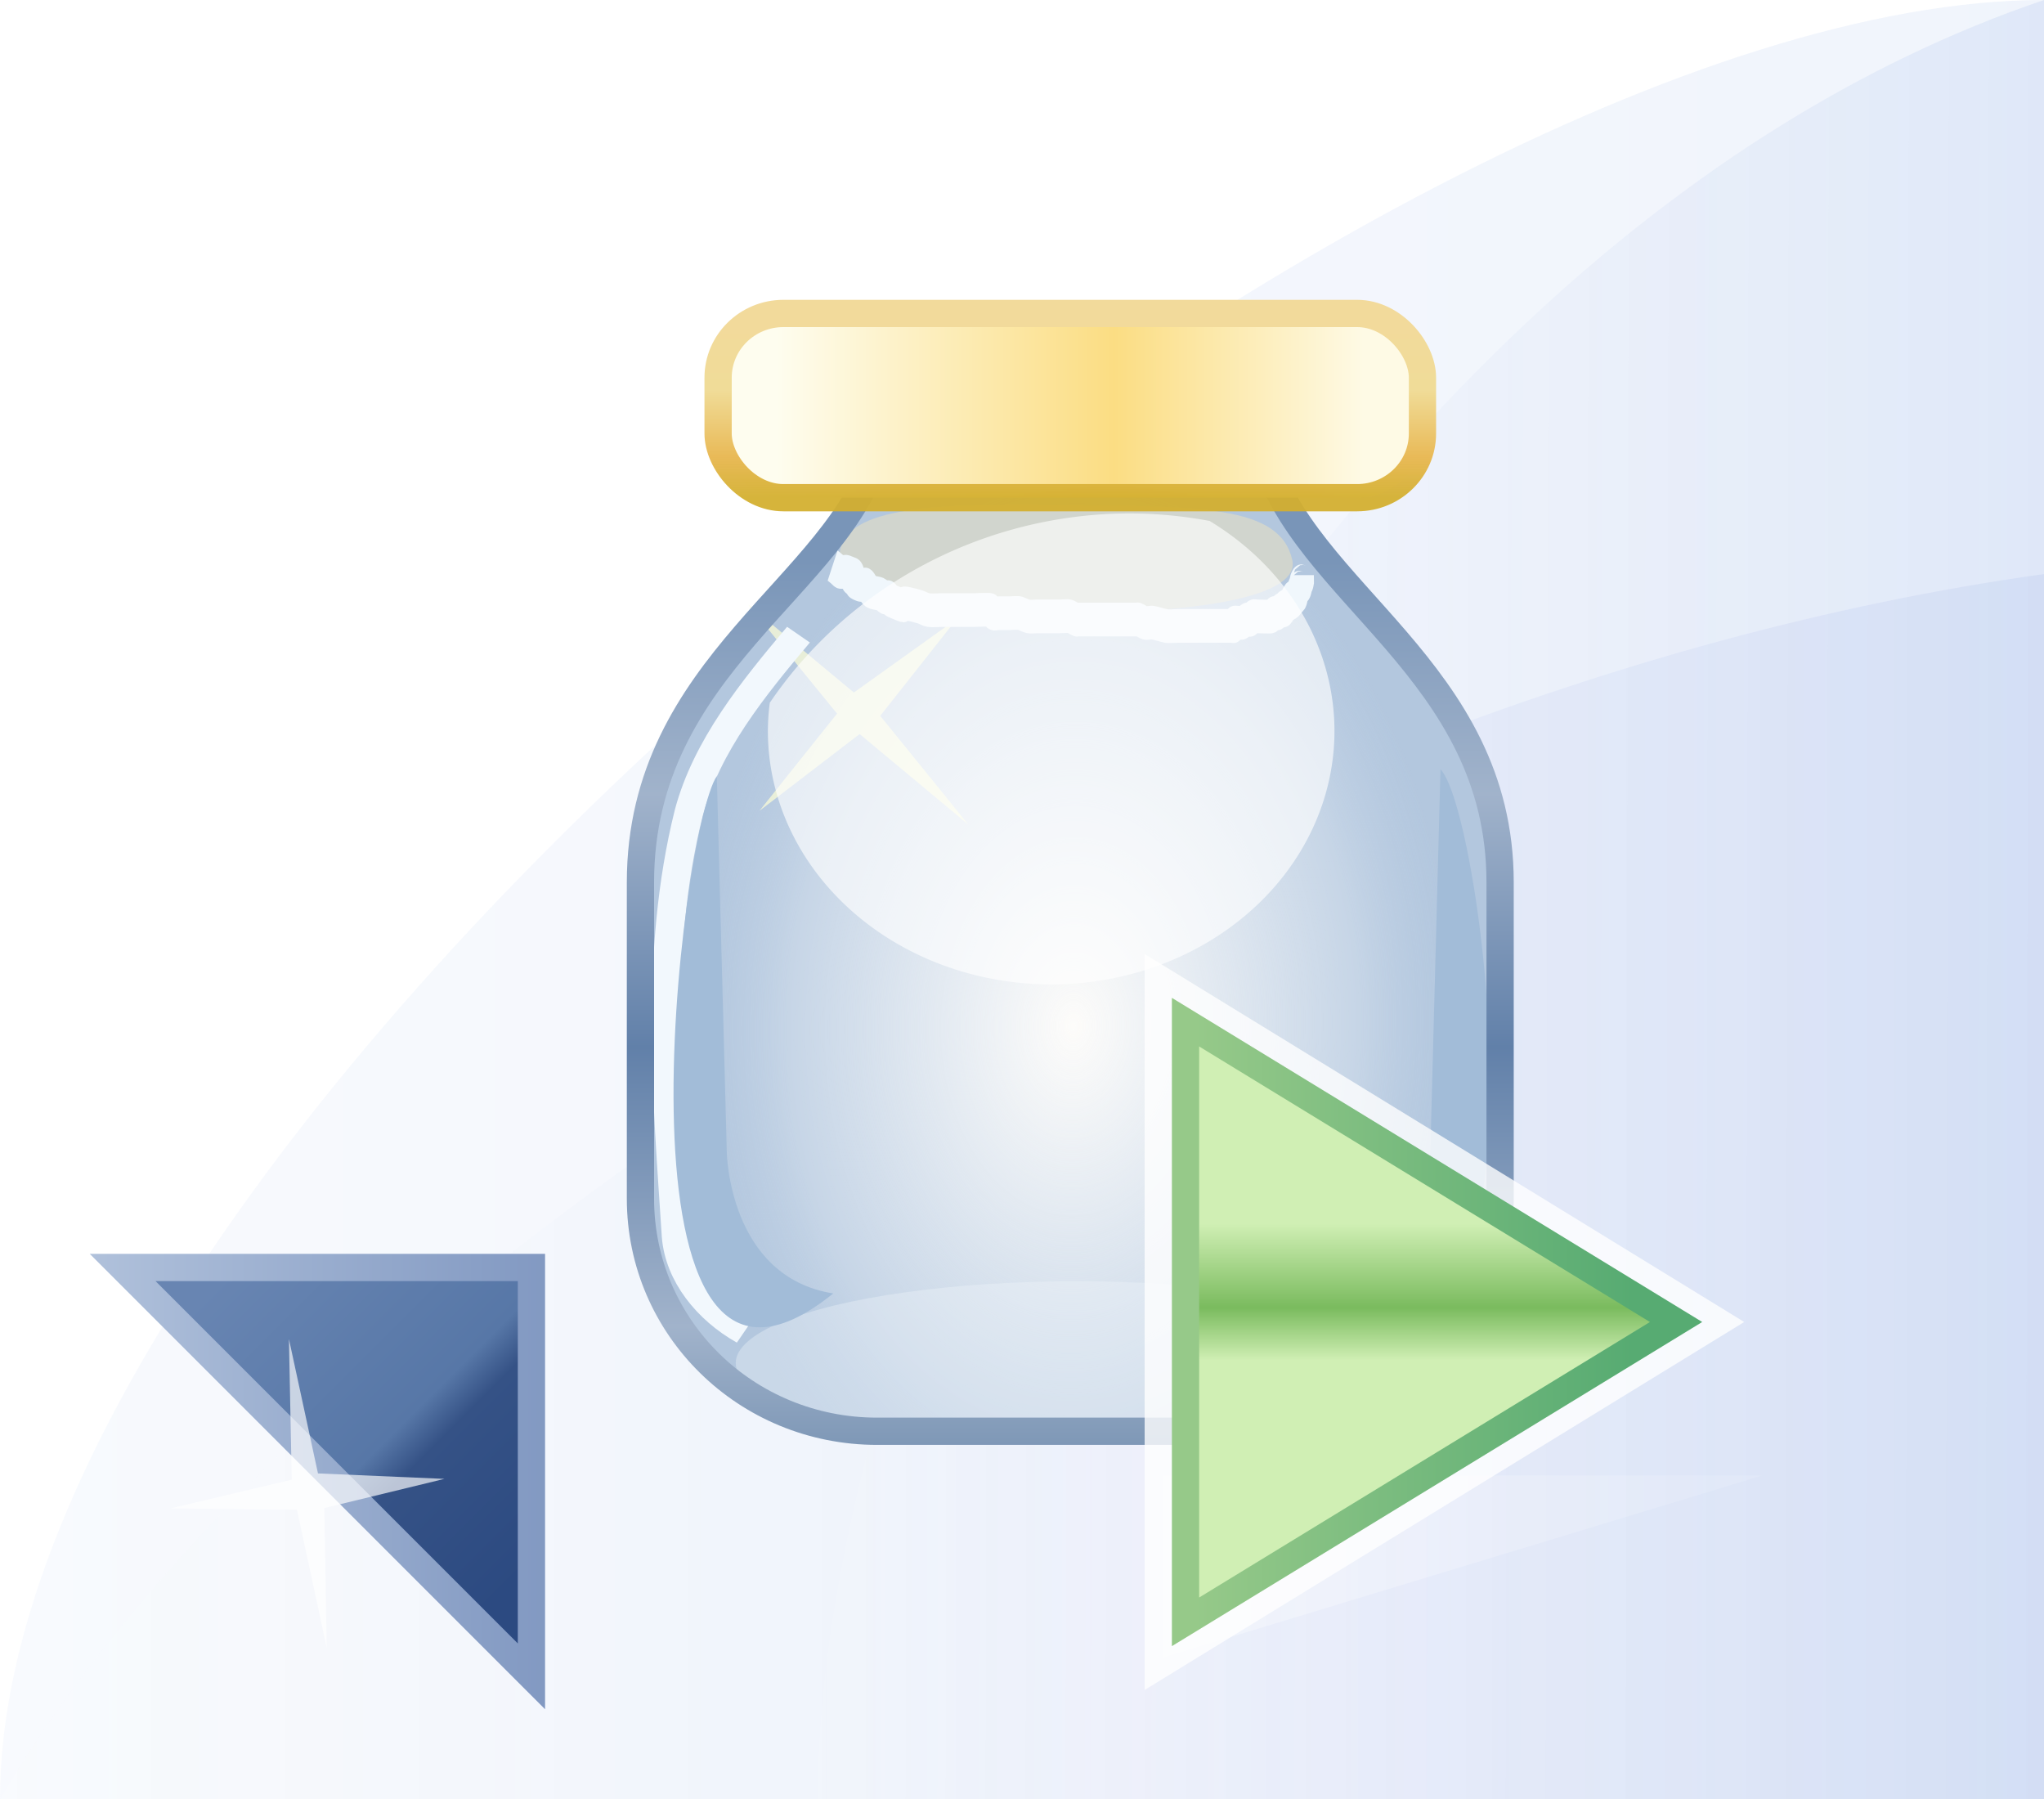 <?xml version="1.0" encoding="UTF-8" standalone="no"?>
<!-- Created with Inkscape (http://www.inkscape.org/) -->

<svg
   xmlns:dc="http://purl.org/dc/elements/1.1/"
   xmlns:cc="http://creativecommons.org/ns#"
   xmlns:rdf="http://www.w3.org/1999/02/22-rdf-syntax-ns#"
   xmlns:svg="http://www.w3.org/2000/svg"
   xmlns="http://www.w3.org/2000/svg"
   xmlns:xlink="http://www.w3.org/1999/xlink"
   xmlns:sodipodi="http://sodipodi.sourceforge.net/DTD/sodipodi-0.dtd"
   xmlns:inkscape="http://www.inkscape.org/namespaces/inkscape"
   width="75"
   height="66"
   id="svg2"
   version="1.1"
   inkscape:version="0.91 r13725"
   sodipodi:docname="export_runnable_jar_wiz.svg"
   inkscape:export-filename="/Users/d021678/git/eclipse.jdt.ui/org.eclipse.jdt.ui/icons/full/wizban/newclass_wiz2.png"
   inkscape:export-xdpi="90"
   inkscape:export-ydpi="90">
  <defs
     id="defs4">
    <linearGradient
       inkscape:collect="always"
       id="linearGradient4359">
      <stop
         style="stop-color:#ffffff;stop-opacity:0.698"
         offset="0"
         id="stop4361" />
      <stop
         style="stop-color:#ffffff;stop-opacity:0.192"
         offset="1"
         id="stop4363" />
    </linearGradient>
    <linearGradient
       inkscape:collect="always"
       id="linearGradient4438">
      <stop
         style="stop-color:#d0efb4;stop-opacity:1"
         offset="0"
         id="stop4440" />
      <stop
         id="stop4442"
         offset="0.342"
         style="stop-color:#7abb5e;stop-opacity:1" />
      <stop
         id="stop4444"
         offset="0.556"
         style="stop-color:#d0efb4;stop-opacity:1" />
      <stop
         style="stop-color:#d0efb4;stop-opacity:1"
         offset="1"
         id="stop4446" />
    </linearGradient>
    <linearGradient
       id="linearGradient4432"
       inkscape:collect="always">
      <stop
         id="stop4434"
         offset="0"
         style="stop-color:#96c989;stop-opacity:1" />
      <stop
         id="stop4436"
         offset="1"
         style="stop-color:#57ab72;stop-opacity:1" />
    </linearGradient>
    <linearGradient
       inkscape:collect="always"
       id="linearGradient4504">
      <stop
         style="stop-color:#b0c1db;stop-opacity:1"
         offset="0"
         id="stop4506" />
      <stop
         style="stop-color:#8299c2;stop-opacity:1"
         offset="1"
         id="stop4508" />
    </linearGradient>
    <linearGradient
       id="linearGradient4496"
       inkscape:collect="always">
      <stop
         id="stop4498"
         offset="0"
         style="stop-color:#6885b2;stop-opacity:1" />
      <stop
         style="stop-color:#5777a7;stop-opacity:1"
         offset="0.546"
         id="stop4512" />
      <stop
         style="stop-color:#355286;stop-opacity:1"
         offset="0.636"
         id="stop4500" />
      <stop
         id="stop4502"
         offset="1"
         style="stop-color:#2c4a81;stop-opacity:1" />
    </linearGradient>
    <linearGradient
       inkscape:collect="always"
       id="linearGradient4972">
      <stop
         style="stop-color:#ffffff;stop-opacity:1"
         offset="0"
         id="stop4974" />
      <stop
         style="stop-color:#f5f8fd;stop-opacity:1"
         offset="1"
         id="stop4976" />
    </linearGradient>
    <linearGradient
       inkscape:collect="always"
       id="linearGradient4964">
      <stop
         style="stop-color:#ffffff;stop-opacity:1"
         offset="0"
         id="stop4966" />
      <stop
         style="stop-color:#e8eefa;stop-opacity:1"
         offset="1"
         id="stop4968" />
    </linearGradient>
    <linearGradient
       inkscape:collect="always"
       id="linearGradient4956">
      <stop
         style="stop-color:#fcfdfe;stop-opacity:1"
         offset="0"
         id="stop4958" />
      <stop
         style="stop-color:#dee6f8;stop-opacity:1"
         offset="1"
         id="stop4960" />
    </linearGradient>
    <filter
       style="color-interpolation-filters:sRGB"
       inkscape:label="Drop Shadow"
       id="filter8854">
      <feFlood
         flood-opacity="0.933"
         flood-color="rgb(244,248,254)"
         result="flood"
         id="feFlood8856" />
      <feComposite
         in="flood"
         in2="SourceGraphic"
         operator="in"
         result="composite1"
         id="feComposite8858" />
      <feGaussianBlur
         in="composite1"
         stdDeviation="1.2"
         result="blur"
         id="feGaussianBlur8860" />
      <feOffset
         dx="-1"
         dy="3"
         result="offset"
         id="feOffset8862" />
      <feComposite
         in="SourceGraphic"
         in2="offset"
         operator="over"
         result="composite2"
         id="feComposite8864" />
    </filter>
    <linearGradient
       id="linearGradient6122">
      <stop
         style="stop-color:#c0c0c0;stop-opacity:1"
         offset="0"
         id="stop6124" />
      <stop
         id="stop6132"
         offset="0.5"
         style="stop-color:#adadad;stop-opacity:1" />
      <stop
         style="stop-color:#808080;stop-opacity:1"
         offset="1"
         id="stop6126" />
    </linearGradient>
    <linearGradient
       id="linearGradient7087">
      <stop
         style="stop-color:#17325d;stop-opacity:1;"
         offset="0"
         id="stop7089" />
      <stop
         id="stop7091"
         offset="0.25"
         style="stop-color:#b4d0e2;stop-opacity:1" />
      <stop
         id="stop7093"
         offset="0.5"
         style="stop-color:#b7d2e4;stop-opacity:1" />
      <stop
         style="stop-color:#acc9de;stop-opacity:1"
         offset="0.75"
         id="stop7095" />
      <stop
         style="stop-color:#3e72a7;stop-opacity:1"
         offset="1"
         id="stop7097" />
    </linearGradient>
    <mask
       id="mask7366"
       maskUnits="userSpaceOnUse">
      <path
         style="fill:#ffffff;fill-opacity:1;stroke:#ffffff;stroke-width:1;stroke-linecap:butt;stroke-linejoin:miter;stroke-miterlimit:4;stroke-opacity:1;stroke-dashoffset:0;display:inline"
         d="m -16.593,1040.862 9.99,0 0,10.002 -2.983,3.038 -5.966,0 c -0.53,-0.022 -1.041,-0.552 -1.041,-1.038 z"
         id="path7368"
         inkscape:connector-curvature="0"
         sodipodi:nodetypes="ccccccc" />
    </mask>
    <linearGradient
       id="linearGradient7584-5">
      <stop
         id="stop7586-4"
         offset="0"
         style="stop-color:#f9cd5f;stop-opacity:1" />
      <stop
         id="stop7588-5"
         offset="1"
         style="stop-color:#fbf0b4;stop-opacity:1" />
    </linearGradient>
    <linearGradient
       id="linearGradient7592-1">
      <stop
         id="stop7594-6"
         offset="0"
         style="stop-color:#bd8416;stop-opacity:1" />
      <stop
         id="stop7596-9"
         offset="1"
         style="stop-color:#a66b10;stop-opacity:1" />
    </linearGradient>
    <linearGradient
       id="linearGradient10798-1-9-3-7-6-6-6-2-6-7-98-9-4-1">
      <stop
         style="stop-color:#5aad60;stop-opacity:1;"
         offset="0"
         id="stop10800-5-2-1-8-20-4-0-2-1-9-0-0-1-1" />
      <stop
         id="stop10806-6-8-5-3-9-2-2-7-0-4-2-7-8-9"
         offset="0.5"
         style="stop-color:#5bb26a;stop-opacity:1;" />
      <stop
         style="stop-color:#a4c589;stop-opacity:1"
         offset="1"
         id="stop10802-1-5-3-0-4-6-8-5-5-6-69-6-4-0" />
    </linearGradient>
    <mask
       maskUnits="userSpaceOnUse"
       id="mask7366-4">
      <path
         sodipodi:nodetypes="ccccccc"
         inkscape:connector-curvature="0"
         id="path7368-2"
         d="m -16.593,1040.862 9.99,0 0,10.002 -2.983,3.038 -5.966,0 c -0.53,-0.022 -1.041,-0.552 -1.041,-1.038 z"
         style="fill:#ffffff;fill-opacity:1;stroke:#ffffff;stroke-width:1;stroke-linecap:butt;stroke-linejoin:miter;stroke-miterlimit:4;stroke-opacity:1;stroke-dashoffset:0;display:inline" />
    </mask>
    <linearGradient
       inkscape:collect="always"
       xlink:href="#linearGradient7087"
       id="linearGradient9331"
       gradientUnits="userSpaceOnUse"
       gradientTransform="translate(-20,0)"
       x1="4.778"
       y1="1039.812"
       x2="4.778"
       y2="1041.911" />
    <linearGradient
       y2="1041.911"
       x2="4.778"
       y1="1039.812"
       x1="4.778"
       gradientTransform="translate(-18,4.7e-5)"
       gradientUnits="userSpaceOnUse"
       id="linearGradient9333"
       xlink:href="#linearGradient7087"
       inkscape:collect="always" />
    <linearGradient
       y2="1041.911"
       x2="4.778"
       y1="1039.812"
       x1="4.778"
       gradientTransform="translate(-16,4.7e-5)"
       gradientUnits="userSpaceOnUse"
       id="linearGradient9335"
       xlink:href="#linearGradient7087"
       inkscape:collect="always" />
    <linearGradient
       y2="1041.911"
       x2="4.778"
       y1="1039.812"
       x1="4.778"
       gradientTransform="translate(-14,4.7e-5)"
       gradientUnits="userSpaceOnUse"
       id="linearGradient9337"
       xlink:href="#linearGradient7087"
       inkscape:collect="always" />
    <linearGradient
       y2="1041.911"
       x2="4.778"
       y1="1039.812"
       x1="4.778"
       gradientTransform="translate(-12,4.7e-5)"
       gradientUnits="userSpaceOnUse"
       id="linearGradient9339"
       xlink:href="#linearGradient7087"
       inkscape:collect="always" />
    <linearGradient
       gradientTransform="translate(-80,0)"
       gradientUnits="userSpaceOnUse"
       y2="1042.797"
       x2="163.22"
       y1="1042.797"
       x1="88.22"
       id="linearGradient68073"
       xlink:href="#linearGradient4956"
       inkscape:collect="always" />
    <linearGradient
       gradientTransform="translate(-80,0)"
       gradientUnits="userSpaceOnUse"
       y2="1032.267"
       x2="163.22"
       y1="1032.267"
       x1="94.47"
       id="linearGradient68075"
       xlink:href="#linearGradient4964"
       inkscape:collect="always" />
    <linearGradient
       gradientTransform="translate(-80,0)"
       gradientUnits="userSpaceOnUse"
       y2="1032.267"
       x2="152.722"
       y1="1032.267"
       x1="88.22"
       id="linearGradient68077"
       xlink:href="#linearGradient4972"
       inkscape:collect="always" />
    <filter
       id="filter8854-9"
       inkscape:label="Drop Shadow"
       style="color-interpolation-filters:sRGB">
      <feFlood
         id="feFlood8856-0"
         result="flood"
         flood-color="rgb(244,248,254)"
         flood-opacity="0.933" />
      <feComposite
         id="feComposite8858-2"
         result="composite1"
         operator="in"
         in2="SourceGraphic"
         in="flood" />
      <feGaussianBlur
         id="feGaussianBlur8860-3"
         result="blur"
         stdDeviation="1.2"
         in="composite1" />
      <feOffset
         id="feOffset8862-2"
         result="offset"
         dy="3"
         dx="-1" />
      <feComposite
         id="feComposite8864-3"
         result="composite2"
         operator="over"
         in2="offset"
         in="SourceGraphic" />
    </filter>
    <linearGradient
       id="linearGradient10798-1-9-3-7-6-8-9-0-9-1">
      <stop
         id="stop10800-5-2-1-8-20-6-4-9-8-2"
         offset="0"
         style="stop-color:#7564b1;stop-opacity:1" />
      <stop
         style="stop-color:#5d4aa1;stop-opacity:1"
         offset="0.5"
         id="stop10806-6-8-5-3-9-24-8-4-3-2" />
      <stop
         id="stop10802-1-5-3-0-4-8-4-2-9-2"
         offset="1"
         style="stop-color:#9283c3;stop-opacity:1" />
    </linearGradient>
    <linearGradient
       id="linearGradient7540-2-3-8-7">
      <stop
         id="stop7542-8-7-5-3"
         offset="0"
         style="stop-color:#ffffff;stop-opacity:0.502" />
      <stop
         style="stop-color:#ffffff;stop-opacity:1"
         offset="0.476"
         id="stop7544-8-2-0-5" />
      <stop
         style="stop-color:#ffffff;stop-opacity:0"
         offset="0.5"
         id="stop7546-1-7-9-5" />
      <stop
         id="stop7548-98-9-2-4"
         offset="1"
         style="stop-color:#ffffff;stop-opacity:0;" />
    </linearGradient>
    <linearGradient
       inkscape:collect="always"
       id="linearGradient7272-66-4-5-5-5-8">
      <stop
         style="stop-color:#8f6c10;stop-opacity:1"
         offset="0"
         id="stop7274-6-0-1-7-4-7" />
      <stop
         style="stop-color:#c9a645;stop-opacity:1"
         offset="1"
         id="stop7276-66-6-3-9-1-4" />
    </linearGradient>
    <linearGradient
       y2="1030.341"
       x2="-10.16"
       y1="1030.341"
       x1="-22.454"
       gradientUnits="userSpaceOnUse"
       id="linearGradient10540"
       xlink:href="#linearGradient7540-2-3-8-7"
       inkscape:collect="always" />
    <linearGradient
       y2="1030.341"
       x2="-10.16"
       y1="1030.341"
       x1="-22.454"
       gradientTransform="matrix(0,1,-1,0,1014.034,1046.648)"
       gradientUnits="userSpaceOnUse"
       id="linearGradient10542"
       xlink:href="#linearGradient7540-2-3-8-7"
       inkscape:collect="always" />
    <linearGradient
       y2="1023.257"
       x2="-15.946"
       y1="1037.466"
       x1="-15.946"
       gradientTransform="matrix(0.956,0,0,0.956,-0.72,45.488)"
       gradientUnits="userSpaceOnUse"
       id="linearGradient10544"
       xlink:href="#linearGradient7272-66-4-5-5-5-8"
       inkscape:collect="always" />
    <mask
       id="mask10620"
       maskUnits="userSpaceOnUse">
      <path
         transform="matrix(0.555,0,0,0.555,-206.96,787.087)"
         d="m 398.75,468.237 a 10.625,10.625 0 1 1 -21.25,0 10.625,10.625 0 1 1 21.25,0 z"
         sodipodi:ry="10.625"
         sodipodi:rx="10.625"
         sodipodi:cy="468.23718"
         sodipodi:cx="388.125"
         id="path10622"
         style="font-size:13.589px;font-style:normal;font-weight:normal;line-height:125%;letter-spacing:0px;word-spacing:0px;fill:#ffffff;fill-opacity:1;stroke:#ffffff;stroke-width:2.166;stroke-linecap:round;stroke-linejoin:round;stroke-miterlimit:4;stroke-opacity:1;stroke-dasharray:none;stroke-dashoffset:0;display:inline;font-family:Sans"
         sodipodi:type="arc" />
    </mask>
    <linearGradient
       id="linearGradient4528-9-5-7-9-7-3">
      <stop
         id="stop4530-0-5-0-5-8-4"
         offset="0"
         style="stop-color:#e0c576;stop-opacity:1;" />
      <stop
         id="stop4532-7-9-3-3-6-1"
         offset="1"
         style="stop-color:#9e7916;stop-opacity:1" />
    </linearGradient>
    <linearGradient
       id="linearGradient6281-8-0-1-6-6-4-2-8-0">
      <stop
         style="stop-color:#f7f9fb;stop-opacity:1"
         offset="0"
         id="stop6283-0-2-2-1-2-0-1-6-0" />
      <stop
         style="stop-color:#ffd680;stop-opacity:1"
         offset="1"
         id="stop6285-5-0-9-7-6-9-9-1-9" />
    </linearGradient>
    <linearGradient
       inkscape:collect="always"
       xlink:href="#linearGradient4972-7"
       id="linearGradient4978"
       x1="88.22"
       y1="1032.267"
       x2="163.22"
       y2="1032.267"
       gradientUnits="userSpaceOnUse"
       gradientTransform="translate(-88.22,-999.267)" />
    <linearGradient
       inkscape:collect="always"
       id="linearGradient4972-7">
      <stop
         style="stop-color:#b8ccf1;stop-opacity:0.102"
         offset="0"
         id="stop4974-8" />
      <stop
         style="stop-color:#6e97e2;stop-opacity:0.102"
         offset="1"
         id="stop4976-1" />
    </linearGradient>
    <linearGradient
       inkscape:collect="always"
       xlink:href="#linearGradient4964-3"
       id="linearGradient4970"
       x1="118.386"
       y1="1032.184"
       x2="163.22"
       y2="1032.267"
       gradientUnits="userSpaceOnUse"
       gradientTransform="translate(-88.22,-999.267)" />
    <linearGradient
       inkscape:collect="always"
       id="linearGradient4964-3">
      <stop
         style="stop-color:#ffffff;stop-opacity:0.349"
         offset="0"
         id="stop4966-1" />
      <stop
         style="stop-color:#91ade6;stop-opacity:1"
         offset="1"
         id="stop4968-1" />
    </linearGradient>
    <linearGradient
       inkscape:collect="always"
       xlink:href="#linearGradient4956-2"
       id="linearGradient4962"
       x1="88.22"
       y1="1042.797"
       x2="163.22"
       y2="1042.797"
       gradientUnits="userSpaceOnUse"
       gradientTransform="translate(-88.22,-999.267)" />
    <linearGradient
       inkscape:collect="always"
       id="linearGradient4956-2">
      <stop
         style="stop-color:#fcfdfe;stop-opacity:0.256"
         offset="0"
         id="stop4958-5" />
      <stop
         style="stop-color:#98aae7;stop-opacity:0.404"
         offset="1"
         id="stop4960-6" />
    </linearGradient>
    <linearGradient
       id="linearGradient3827">
      <stop
         id="stop3829"
         offset="0"
         style="stop-color:#ffffff;stop-opacity:0;" />
      <stop
         style="stop-color:#ffffff;stop-opacity:1;"
         offset="0.601"
         id="stop3835" />
      <stop
         id="stop3831"
         offset="1"
         style="stop-color:#ffffff;stop-opacity:0;" />
    </linearGradient>
    <linearGradient
       id="linearGradient10798-1-9-3-7-6-8-9-0-9-1-0">
      <stop
         id="stop10800-5-2-1-8-20-6-4-9-8-2-9"
         offset="0"
         style="stop-color:#f3faed;stop-opacity:1" />
      <stop
         style="stop-color:#e7f4da;stop-opacity:1"
         offset="0.659"
         id="stop10806-6-8-5-3-9-24-8-4-3-2-4" />
      <stop
         id="stop10802-1-5-3-0-4-8-4-2-9-2-5"
         offset="1"
         style="stop-color:#67bf1f;stop-opacity:1" />
    </linearGradient>
    <linearGradient
       inkscape:collect="always"
       xlink:href="#linearGradient4496"
       id="linearGradient4494"
       x1="8"
       y1="1013.362"
       x2="19"
       y2="1024.362"
       gradientUnits="userSpaceOnUse"
       gradientTransform="translate(0,20)" />
    <linearGradient
       inkscape:collect="always"
       xlink:href="#linearGradient4504"
       id="linearGradient4510"
       x1="3.293"
       y1="1020.716"
       x2="20"
       y2="1020.716"
       gradientUnits="userSpaceOnUse"
       gradientTransform="translate(0,20)" />
    <filter
       height="1.201"
       y="-0.101"
       width="1.202"
       x="-0.1"
       id="filter4285-9-8"
       style="color-interpolation-filters:sRGB"
       inkscape:collect="always">
      <feGaussianBlur
         id="feGaussianBlur4287-9-5"
         stdDeviation="0.1"
         inkscape:collect="always" />
    </filter>
    <linearGradient
       id="linearGradient4847">
      <stop
         style="stop-color:#d2e0f1;stop-opacity:1"
         offset="0"
         id="stop4849" />
      <stop
         id="stop4855"
         offset="0.841"
         style="stop-color:#d2e0f1;stop-opacity:1" />
      <stop
         style="stop-color:#e8edec;stop-opacity:1"
         offset="1"
         id="stop4851" />
    </linearGradient>
    <radialGradient
       inkscape:collect="always"
       xlink:href="#linearGradient4960"
       id="radialGradient4091"
       gradientUnits="userSpaceOnUse"
       gradientTransform="matrix(2.784,0.044,-0.065,3.991,27.904,-3151.329)"
       cx="28.533"
       cy="1045.88"
       fx="28.533"
       fy="1045.88"
       r="5.016" />
    <linearGradient
       id="linearGradient4960">
      <stop
         id="stop4962"
         offset="0"
         style="stop-color:#fdfcfa;stop-opacity:1;" />
      <stop
         style="stop-color:#ffffff;stop-opacity:0.251"
         offset="0.749"
         id="stop4964" />
      <stop
         id="stop4966-2"
         offset="1"
         style="stop-color:#d2e0f1;stop-opacity:0" />
    </linearGradient>
    <linearGradient
       inkscape:collect="always"
       xlink:href="#linearGradient4968"
       id="linearGradient4093"
       gradientUnits="userSpaceOnUse"
       gradientTransform="matrix(3.144,0,0,3.09,-50.361,-2208.075)"
       x1="33.923"
       y1="1051.258"
       x2="33.923"
       y2="1040.46" />
    <linearGradient
       id="linearGradient4968">
      <stop
         id="stop4970"
         offset="0"
         style="stop-color:#7792b2;stop-opacity:1;" />
      <stop
         style="stop-color:#a1b3cb;stop-opacity:1"
         offset="0.159"
         id="stop4972" />
      <stop
         style="stop-color:#6180a9;stop-opacity:1"
         offset="0.466"
         id="stop4974-2" />
      <stop
         style="stop-color:#a1b3cb;stop-opacity:1"
         offset="0.744"
         id="stop4976-6" />
      <stop
         id="stop4978"
         offset="1"
         style="stop-color:#7995b8;stop-opacity:1" />
    </linearGradient>
    <linearGradient
       inkscape:collect="always"
       xlink:href="#linearGradient4817"
       id="linearGradient4095"
       gradientUnits="userSpaceOnUse"
       gradientTransform="matrix(3.144,0,0,3.09,-50.361,-2208.529)"
       x1="25.083"
       y1="1038.872"
       x2="31.932"
       y2="1038.872" />
    <linearGradient
       inkscape:collect="always"
       id="linearGradient4817">
      <stop
         style="stop-color:#fefdef;stop-opacity:1;"
         offset="0"
         id="stop4819" />
      <stop
         id="stop5177"
         offset="0.575"
         style="stop-color:#fbdd83;stop-opacity:1" />
      <stop
         style="stop-color:#fefae5;stop-opacity:1"
         offset="1"
         id="stop4821" />
    </linearGradient>
    <linearGradient
       inkscape:collect="always"
       xlink:href="#linearGradient4825"
       id="linearGradient4097"
       gradientUnits="userSpaceOnUse"
       gradientTransform="matrix(3.144,0,0,3.09,-50.361,-2208.529)"
       x1="27.425"
       y1="1037.767"
       x2="27.425"
       y2="1039.846" />
    <linearGradient
       inkscape:collect="always"
       id="linearGradient4825">
      <stop
         style="stop-color:#f2da9b;stop-opacity:1"
         offset="0"
         id="stop4827" />
      <stop
         id="stop5175"
         offset="0.387"
         style="stop-color:#f0dc98;stop-opacity:1" />
      <stop
         id="stop5173"
         offset="0.766"
         style="stop-color:#e9ba58;stop-opacity:1" />
      <stop
         style="stop-color:#d3af2e;stop-opacity:0.937"
         offset="1"
         id="stop4829" />
    </linearGradient>
    <filter
       inkscape:collect="always"
       style="color-interpolation-filters:sRGB"
       id="filter5127"
       x="-0.078"
       width="1.155"
       y="-0.023"
       height="1.047">
      <feGaussianBlur
         inkscape:collect="always"
         stdDeviation="0.197"
         id="feGaussianBlur5129" />
    </filter>
    <filter
       inkscape:collect="always"
       style="color-interpolation-filters:sRGB"
       id="filter5127-8"
       x="-0.078"
       width="1.155"
       y="-0.023"
       height="1.047">
      <feGaussianBlur
         inkscape:collect="always"
         stdDeviation="0.197"
         id="feGaussianBlur5129-7" />
    </filter>
    <filter
       height="1.201"
       y="-0.101"
       width="1.202"
       x="-0.1"
       id="filter4285-9-8-5"
       style="color-interpolation-filters:sRGB"
       inkscape:collect="always">
      <feGaussianBlur
         id="feGaussianBlur4287-9-5-9"
         stdDeviation="0.1"
         inkscape:collect="always" />
    </filter>
    <filter
       inkscape:collect="always"
       style="color-interpolation-filters:sRGB"
       id="filter5205"
       x="-0.053"
       width="1.106"
       y="-0.206"
       height="1.412">
      <feGaussianBlur
         inkscape:collect="always"
         stdDeviation="0.419"
         id="feGaussianBlur5207" />
    </filter>
    <filter
       inkscape:collect="always"
       style="color-interpolation-filters:sRGB"
       id="filter5214"
       x="-0.03"
       width="1.06"
       y="-0.124"
       height="1.248">
      <feGaussianBlur
         inkscape:collect="always"
         stdDeviation="0.31"
         id="feGaussianBlur5216" />
    </filter>
    <filter
       inkscape:collect="always"
       style="color-interpolation-filters:sRGB"
       id="filter5311"
       x="-0.082"
       width="1.164"
       y="-0.973"
       height="2.946">
      <feGaussianBlur
         inkscape:collect="always"
         stdDeviation="0.59"
         id="feGaussianBlur5313" />
    </filter>
    <filter
       inkscape:collect="always"
       style="color-interpolation-filters:sRGB"
       id="filter5355"
       x="-0.324"
       width="1.647"
       y="-0.056"
       height="1.111">
      <feGaussianBlur
         inkscape:collect="always"
         stdDeviation="0.581"
         id="feGaussianBlur5357" />
    </filter>
    <filter
       inkscape:collect="always"
       style="color-interpolation-filters:sRGB"
       id="filter5535"
       x="-0.484"
       width="1.968"
       y="-0.569"
       height="2.139">
      <feGaussianBlur
         inkscape:collect="always"
         stdDeviation="5.254"
         id="feGaussianBlur5537" />
    </filter>
    <linearGradient
       inkscape:collect="always"
       xlink:href="#linearGradient4438"
       id="linearGradient4494-9"
       x1="10.777"
       y1="1016.038"
       x2="17.141"
       y2="1022.403"
       gradientUnits="userSpaceOnUse"
       gradientTransform="matrix(1.21,0.707,-1.21,0.707,1263.26,305.294)" />
    <linearGradient
       inkscape:collect="always"
       xlink:href="#linearGradient4432"
       id="linearGradient4510-9"
       x1="12.366"
       y1="1020.107"
       x2="18.978"
       y2="1013.495"
       gradientUnits="userSpaceOnUse"
       gradientTransform="matrix(1.21,0.707,-1.21,0.707,1263.26,305.294)" />
    <filter
       inkscape:collect="always"
       style="color-interpolation-filters:sRGB"
       id="filter4355"
       x="-0.03"
       width="1.06"
       y="-0.12"
       height="1.24">
      <feGaussianBlur
         inkscape:collect="always"
         stdDeviation="0.275"
         id="feGaussianBlur4357" />
    </filter>
    <linearGradient
       inkscape:collect="always"
       xlink:href="#linearGradient4359"
       id="linearGradient4365"
       x1="57.34"
       y1="1015.612"
       x2="80.66"
       y2="1015.612"
       gradientUnits="userSpaceOnUse"
       gradientTransform="translate(-15.34,27.16)" />
  </defs>
  <sodipodi:namedview
     id="base"
     pagecolor="#bcbcbc"
     bordercolor="#666666"
     borderopacity="1.0"
     inkscape:pageopacity="0"
     inkscape:pageshadow="2"
     inkscape:zoom="8.9545455"
     inkscape:cx="37.5"
     inkscape:cy="15.13198"
     inkscape:document-units="px"
     inkscape:current-layer="layer1"
     showgrid="true"
     inkscape:window-width="1440"
     inkscape:window-height="856"
     inkscape:window-x="0"
     inkscape:window-y="1"
     inkscape:window-maximized="1"
     showguides="true"
     inkscape:guide-bbox="true"
     inkscape:snap-global="true"
     inkscape:snap-bbox="true"
     inkscape:bbox-nodes="true">
    <inkscape:grid
       type="xygrid"
       id="grid4112"
       empspacing="5"
       visible="true"
       enabled="true"
       snapvisiblegridlinesonly="true" />
  </sodipodi:namedview>
  <g
     inkscape:groupmode="layer"
     id="layer2"
     inkscape:label="Background"
     style="display:inline"
     sodipodi:insensitive="true">
    <path
       sodipodi:nodetypes="cccc"
       inkscape:connector-curvature="0"
       id="rect4113-1"
       d="M 75,0 75,66 1e-6,66 C 1e-6,41.205 50.01,0 75,0 Z"
       style="display:inline;fill:url(#linearGradient4978);fill-opacity:1;stroke:none" />
    <path
       sodipodi:nodetypes="cccc"
       inkscape:connector-curvature="0"
       id="rect4113-1-0"
       d="M 75,21.061 75,66 1e-6,66 C 10.625,47.804 43.51,25.436 75,21.061 Z"
       style="display:inline;opacity:0.404;fill:url(#linearGradient4962);fill-opacity:1;stroke:none" />
    <g
       id="g11331-3-1-1-7"
       style="display:inline"
       transform="matrix(0.279,0,0,0.279,-14.618,-107.529)">
      <g
         style="fill:#737986;fill-opacity:1;stroke:#595e68;stroke-opacity:1"
         id="g13408-8-2" />
    </g>
    <path
       sodipodi:nodetypes="cccc"
       inkscape:connector-curvature="0"
       id="rect4113-1-7"
       d="M 75,4.0000001e-7 75,66 30,66 C 30,46.154 47.709,9.25 75,4e-7 Z"
       style="display:inline;opacity:0.184;fill:url(#linearGradient4970);fill-opacity:1;stroke:none" />
  </g>
  <g
     inkscape:groupmode="layer"
     id="layer3"
     inkscape:label="Old"
     style="display:inline" />
  <g
     inkscape:label="Foreground"
     inkscape:groupmode="layer"
     id="layer1"
     style="display:inline"
     transform="translate(0,-986.362)">
    <path
       style="display:inline;opacity:0.698;fill:url(#linearGradient4365);fill-opacity:1;fill-rule:evenodd;stroke:none;stroke-width:1px;stroke-linecap:butt;stroke-linejoin:miter;stroke-opacity:1;filter:url(#filter4355)"
       d="m 42.66,1040.022 22,0 -22,5.5 z"
       id="path4478-7-6-7"
       inkscape:connector-curvature="0"
       sodipodi:nodetypes="cccc"
       transform="matrix(1,0,0,1.215,0,-223.132)" />
    <g
       transform="matrix(0.928,0,0,0.928,-334.808,585.977)"
       style="display:inline"
       id="g11331-3-1-1">
      <g
         id="g13408-8"
         style="fill:#737986;fill-opacity:1;stroke:#595e68;stroke-width:0.301;stroke-opacity:1" />
    </g>
    <g
       id="text6430-2"
       style="font-style:normal;font-weight:normal;font-size:13.589px;line-height:125%;font-family:Sans;letter-spacing:0px;word-spacing:0px;fill:#ffffff;fill-opacity:1;stroke:none"
       transform="matrix(3.325,0,0,3.325,49.654,-2426.211)" />
    <g
       transform="matrix(3.139,0,0,3.522,49.654,-2426.211)"
       style="font-style:normal;font-weight:normal;font-size:15.569px;line-height:125%;font-family:Sans;letter-spacing:0px;word-spacing:0px;fill:#ffffff;fill-opacity:1;stroke:none"
       id="text3782-3" />
    <g
       id="g11331-3-1-1-00"
       style="display:inline"
       transform="matrix(0,-0.149,0.149,0,3.015,1093.276)">
      <g
         style="fill:#737986;fill-opacity:1;stroke:#595e68;stroke-opacity:1"
         id="g13408-8-1" />
    </g>
    <g
       id="g7590-7-0"
       style="display:inline"
       transform="matrix(1.123,0,0,1.123,51.605,-118.014)" />
    <g
       id="g7827-7-5"
       style="display:inline"
       transform="matrix(0.455,0,0,0.455,119.659,561.317)" />
    <g
       transform="matrix(0.279,0,0,0.279,71.714,852.063)"
       style="display:inline"
       id="g11331-3-1-1-0">
      <g
         id="g13408-8-4"
         style="fill:#737986;fill-opacity:1;stroke:#595e68;stroke-opacity:1" />
    </g>
    <path
       style="fill:url(#linearGradient4494);fill-opacity:1;fill-rule:evenodd;stroke:url(#linearGradient4510);stroke-width:1px;stroke-linecap:butt;stroke-linejoin:miter;stroke-opacity:1"
       d="m 4.5,1032.862 15,0 0,15 z"
       id="path4478"
       inkscape:connector-curvature="0" />
    <path
       sodipodi:type="star"
       style="display:inline;opacity:0.9;fill:#ffffff;fill-opacity:0.816;stroke:none;stroke-width:0;stroke-miterlimit:4;stroke-dasharray:none;filter:url(#filter4285-9-8)"
       id="path4252-6-0"
       sodipodi:sides="4"
       sodipodi:cx="4.7729707"
       sodipodi:cy="1041.2474"
       sodipodi:r1="3.3255017"
       sodipodi:r2="0.49178758"
       sodipodi:arg1="2.432965"
       sodipodi:arg2="-3.0800218"
       inkscape:flatsided="false"
       inkscape:rounded="0"
       inkscape:randomized="-0.017554997"
       d="m 2.3,1043.37 1.982,-2.105 -1.673,-2.542 2.199,2.021 2.451,-1.643 -2.038,2.162 1.742,2.488 -2.203,-2.043 z"
       transform="matrix(-0.825,1.415,-1.283,-1.01,1351.143,2086.036)"
       inkscape:transform-center-x="0.19603188"
       inkscape:transform-center-y="0.38464271" />
    <path
       style="display:inline;fill:#b3c7de;fill-opacity:1;stroke:none"
       d="m 32.185,1002.925 14.173,0 c 1.424,5.224 8.685,8.006 8.685,15.806 l 0,11.606 c 0,4.728 -3.873,8.534 -8.685,8.534 l -14.173,0 c -4.811,0 -8.685,-3.806 -8.685,-8.534 l 0,-11.606 c 0,-8.005 7.341,-10.878 8.685,-15.806 z"
       id="rect4044"
       inkscape:connector-curvature="0"
       sodipodi:nodetypes="ccssssssc" />
    <path
       style="display:inline;fill:url(#radialGradient4091);fill-opacity:1;stroke:none"
       d="m 32.009,1002.489 14.173,0 c 1.424,5.224 8.685,8.006 8.685,15.806 l 0,11.606 c 0,4.728 -3.873,8.534 -8.685,8.534 l -14.173,0 c -4.811,0 -8.685,-3.806 -8.685,-8.534 l 0,-11.606 c 0,-8.005 7.341,-10.878 8.685,-15.806 z"
       id="rect4044-7"
       inkscape:connector-curvature="0"
       sodipodi:nodetypes="ccssssssc" />
    <ellipse
       style="display:inline;opacity:0.607;fill:#edf3f8;fill-opacity:1;stroke:none;stroke-width:1;stroke-linecap:round;stroke-linejoin:miter;stroke-miterlimit:4;stroke-dasharray:none;stroke-dashoffset:0;stroke-opacity:1;filter:url(#filter5214)"
       id="path5100"
       cx="39.496"
       cy="1036.367"
       rx="12.5"
       ry="3" />
    <path
       style="display:inline;fill:#a2bcd8;fill-opacity:1;fill-rule:evenodd;stroke:none;stroke-width:1px;stroke-linecap:butt;stroke-linejoin:miter;stroke-opacity:1;filter:url(#filter5127-8)"
       d="m 105.079,49.209 c -8.838,6.697 -5.93,-17.258 -4.272,-18.979 l 0.366,13.792 c 0,0 0.061,4.577 3.906,5.187 z"
       id="path5113-6"
       inkscape:connector-curvature="0"
       sodipodi:nodetypes="cccc"
       transform="matrix(-1,0,0,1,153.662,984.353)" />
    <path
       style="display:inline;opacity:1;fill:#d1d5ce;fill-opacity:1;stroke:none;stroke-width:1;stroke-linecap:round;stroke-linejoin:miter;stroke-miterlimit:4;stroke-dasharray:none;stroke-dashoffset:0;stroke-opacity:1;filter:url(#filter5205)"
       d="m 47.417,1006.903 c 0.295,1.315 -3.225,1.953 -8.483,1.953 -5.258,0 -8.317,-0.925 -8.116,-2.258 0.25,-1.661 3.564,-1.764 8.055,-1.709 5.099,0.063 8.087,-0.019 8.544,2.014 z"
       id="path5179"
       inkscape:connector-curvature="0"
       sodipodi:nodetypes="sssss" />
    <path
       sodipodi:type="star"
       style="display:inline;opacity:0.9;fill:#fefdd7;fill-opacity:0.875;stroke:none;stroke-width:0;stroke-miterlimit:4;stroke-dasharray:none;filter:url(#filter4285-9-8-5)"
       id="path4252-6-0-8"
       sodipodi:sides="4"
       sodipodi:cx="4.7729707"
       sodipodi:cy="1041.2474"
       sodipodi:r1="3.3255017"
       sodipodi:r2="0.49178758"
       sodipodi:arg1="2.432965"
       sodipodi:arg2="-3.0800218"
       inkscape:flatsided="false"
       inkscape:rounded="0"
       inkscape:randomized="-0.017554997"
       d="m 2.3,1043.37 1.982,-2.105 -1.673,-2.542 2.199,2.021 2.451,-1.643 -2.038,2.162 1.742,2.488 -2.203,-2.043 z"
       transform="matrix(0.223,1.623,-1.633,-0.005,1730.761,1010.025)"
       inkscape:transform-center-x="-0.08889601"
       inkscape:transform-center-y="0.41892685" />
    <path
       style="fill:none;fill-rule:evenodd;stroke:#f2f8fd;stroke-width:0.931px;stroke-linecap:butt;stroke-linejoin:miter;stroke-opacity:1;filter:url(#filter5355)"
       d="m 28.709,1009.947 c -1.477,1.936 -2.987,3.992 -3.565,6.393 -1.142,5.053 -0.695,10.337 -0.412,15.2 0.102,1.424 1.031,2.687 2.22,3.425"
       id="path5245"
       inkscape:connector-curvature="0"
       sodipodi:nodetypes="cccc"
       transform="matrix(1.129,0,0,1.022,-3.114,-22.52)" />
    <path
       style="display:inline;fill:#a2bcd8;fill-opacity:1;fill-rule:evenodd;stroke:none;stroke-width:1px;stroke-linecap:butt;stroke-linejoin:miter;stroke-opacity:1;filter:url(#filter5127)"
       d="m 30.574,1033.815 c -8.543,6.893 -5.614,-17.047 -4.272,-18.979 l 0.366,13.792 c 0,0 0.061,4.577 3.906,5.187 z"
       id="path5113"
       inkscape:connector-curvature="0"
       sodipodi:nodetypes="cccc" />
    <path
       style="fill:none;fill-rule:evenodd;stroke:#f0f7fc;stroke-width:0.809px;stroke-linecap:butt;stroke-linejoin:miter;stroke-opacity:1;filter:url(#filter5311)"
       d="m 30.55,1007.607 c 0.328,0.164 0.192,0.153 0.382,0.153 0.051,0 0.103,-0.012 0.153,0 0.514,0.129 0.001,0 0.153,0.153 0.018,0.018 0.054,-0.011 0.076,0 0.233,0.117 -0.14,0.061 0.229,0.153 0.049,0.012 0.102,0 0.153,0 0.025,0 0.055,-0.014 0.076,0 0.06,0.04 0.087,0.124 0.153,0.153 0.119,0.051 0.257,0.041 0.382,0.076 0.055,0.016 0.099,0.058 0.153,0.076 0.048,0.016 0.107,-0.023 0.153,0 0.032,0.016 0.042,0.067 0.076,0.076 0.859,0.245 0.188,0.023 0.611,0.076 0.154,0.019 0.306,0.046 0.458,0.076 0.103,0.021 0.201,0.067 0.305,0.076 0.177,0.016 0.356,0 0.535,0 0.382,0 0.764,0 1.146,0 0.133,0 0.523,-0.018 0.611,0 0.035,0.01 0.042,0.065 0.076,0.076 0.072,0.024 0.153,0 0.229,0 0.127,0 0.255,0 0.382,0 0.042,0 0.303,-0.016 0.382,0 0.103,0.021 0.202,0.062 0.305,0.076 0.101,0.014 0.204,0 0.305,0 0.28,0 0.56,0 0.84,0 0.1,0 0.297,-0.017 0.382,0 0.079,0.016 0.151,0.057 0.229,0.076 0.025,0.01 0.051,0 0.076,0 0.127,0 0.255,0 0.382,0 0.433,0 0.866,0 1.298,0 0.102,0 0.204,0 0.305,0 0.051,0 0.102,0 0.153,0 0.025,0 0.052,-0.01 0.076,0 0.078,0.019 0.15,0.061 0.229,0.076 0.1,0.02 0.204,-0.013 0.305,0 0.154,0.019 0.305,0.054 0.458,0.076 0.115,0.017 0.339,0 0.458,0 0.28,0 0.56,0 0.84,0 0.356,0 0.713,0 1.069,0 0.025,0 0.051,0 0.076,0 0.025,0 0.058,0.018 0.076,0 0.018,-0.018 -0.018,-0.058 0,-0.076 0.016,-0.016 0.263,0.014 0.305,0 0.054,-0.018 0.099,-0.058 0.153,-0.076 0.048,-0.016 0.107,0.023 0.153,0 0.032,-0.016 0.042,-0.065 0.076,-0.076 0.048,-0.016 0.102,0 0.153,0 0.078,0 0.498,0.012 0.535,0 0.034,-0.011 0.044,-0.06 0.076,-0.076 0.046,-0.023 0.107,0.023 0.153,0 0.032,-0.016 0.044,-0.06 0.076,-0.076 0.046,-0.023 0.117,0.036 0.153,0 0.018,-0.018 -0.018,-0.058 0,-0.076 0.018,-0.018 0.054,0.011 0.076,0 0.032,-0.016 0.044,-0.06 0.076,-0.076 0.023,-0.011 0.054,0.011 0.076,0 0.318,-0.159 -0.082,0.01 0.076,-0.153 0.036,-0.036 0.117,0.036 0.153,0 0.018,-0.018 -0.011,-0.054 0,-0.076 0.016,-0.032 0.06,-0.044 0.076,-0.076 0.011,-0.023 -0.018,-0.058 0,-0.076 0.018,-0.018 0.058,0.018 0.076,0 0.036,-0.036 -0.036,-0.117 0,-0.153 0.018,-0.018 0.058,0.018 0.076,0 0.018,-0.018 0,-0.051 0,-0.076 0,-0.025 0,-0.051 0,-0.076"
       id="path5285"
       inkscape:connector-curvature="0"
       transform="matrix(1,0,0,1.528,0,-532.512)" />
    <path
       style="display:inline;opacity:0.799;fill:#ffffff;fill-opacity:1;stroke:none;stroke-width:1.5;stroke-linecap:round;stroke-linejoin:miter;stroke-miterlimit:4;stroke-dasharray:none;stroke-dashoffset:0;stroke-opacity:1;filter:url(#filter5535)"
       d="m 44.265,1011.6 a 19.925,19.997 0 0 0 -16.566,8.906 13.026,11.92 0 0 0 -0.088,1.326 13.026,11.92 0 0 0 13.027,11.92 13.026,11.92 0 0 0 13.025,-11.92 13.026,11.92 0 0 0 -5.744,-9.879 19.925,19.997 0 0 0 -3.654,-0.353 z"
       id="path5381-3"
       inkscape:connector-curvature="0"
       transform="matrix(0.798,0,0,0.78,6.142,216.15)" />
    <path
       style="display:inline;fill:none;stroke:url(#linearGradient4093);stroke-width:1;stroke-linecap:butt;stroke-linejoin:round;stroke-miterlimit:4;stroke-dasharray:none;stroke-dashoffset:0;stroke-opacity:1"
       d="m 32.185,1002.925 14.173,0 c 1.424,5.224 8.685,8.006 8.685,15.806 l 0,11.606 c 0,4.728 -3.873,8.534 -8.685,8.534 l -14.173,0 c -4.811,0 -8.685,-3.806 -8.685,-8.534 l 0,-11.606 c 0,-8.005 7.341,-10.878 8.685,-15.806 z"
       id="rect4044-1"
       inkscape:connector-curvature="0"
       sodipodi:nodetypes="ccssssssc" />
    <rect
       style="display:inline;fill:url(#linearGradient4095);fill-opacity:1;stroke:url(#linearGradient4097);stroke-width:1;stroke-linecap:butt;stroke-linejoin:round;stroke-miterlimit:4;stroke-dasharray:none;stroke-dashoffset:0;stroke-opacity:1"
       id="rect4815"
       width="25.845"
       height="6.759"
       x="26.349"
       y="997.862"
       rx="2.397"
       ry="2.355" />
    <path
       style="display:inline;fill:#ffffff;fill-opacity:0.788;fill-rule:evenodd;stroke:none;stroke-width:1px;stroke-linecap:butt;stroke-linejoin:miter;stroke-opacity:1"
       d="m 42,1021.362 22,13.5 -22,13.5 z"
       id="path4478-7-6"
       inkscape:connector-curvature="0"
       sodipodi:nodetypes="cccc" />
    <path
       style="display:inline;fill:url(#linearGradient4494-9);fill-opacity:1;fill-rule:evenodd;stroke:url(#linearGradient4510-9);stroke-width:1px;stroke-linecap:butt;stroke-linejoin:miter;stroke-opacity:1"
       d="m 43.5,1023.862 18,11 -18,11 z"
       id="path4478-7"
       inkscape:connector-curvature="0"
       sodipodi:nodetypes="cccc" />
  </g>
</svg>
